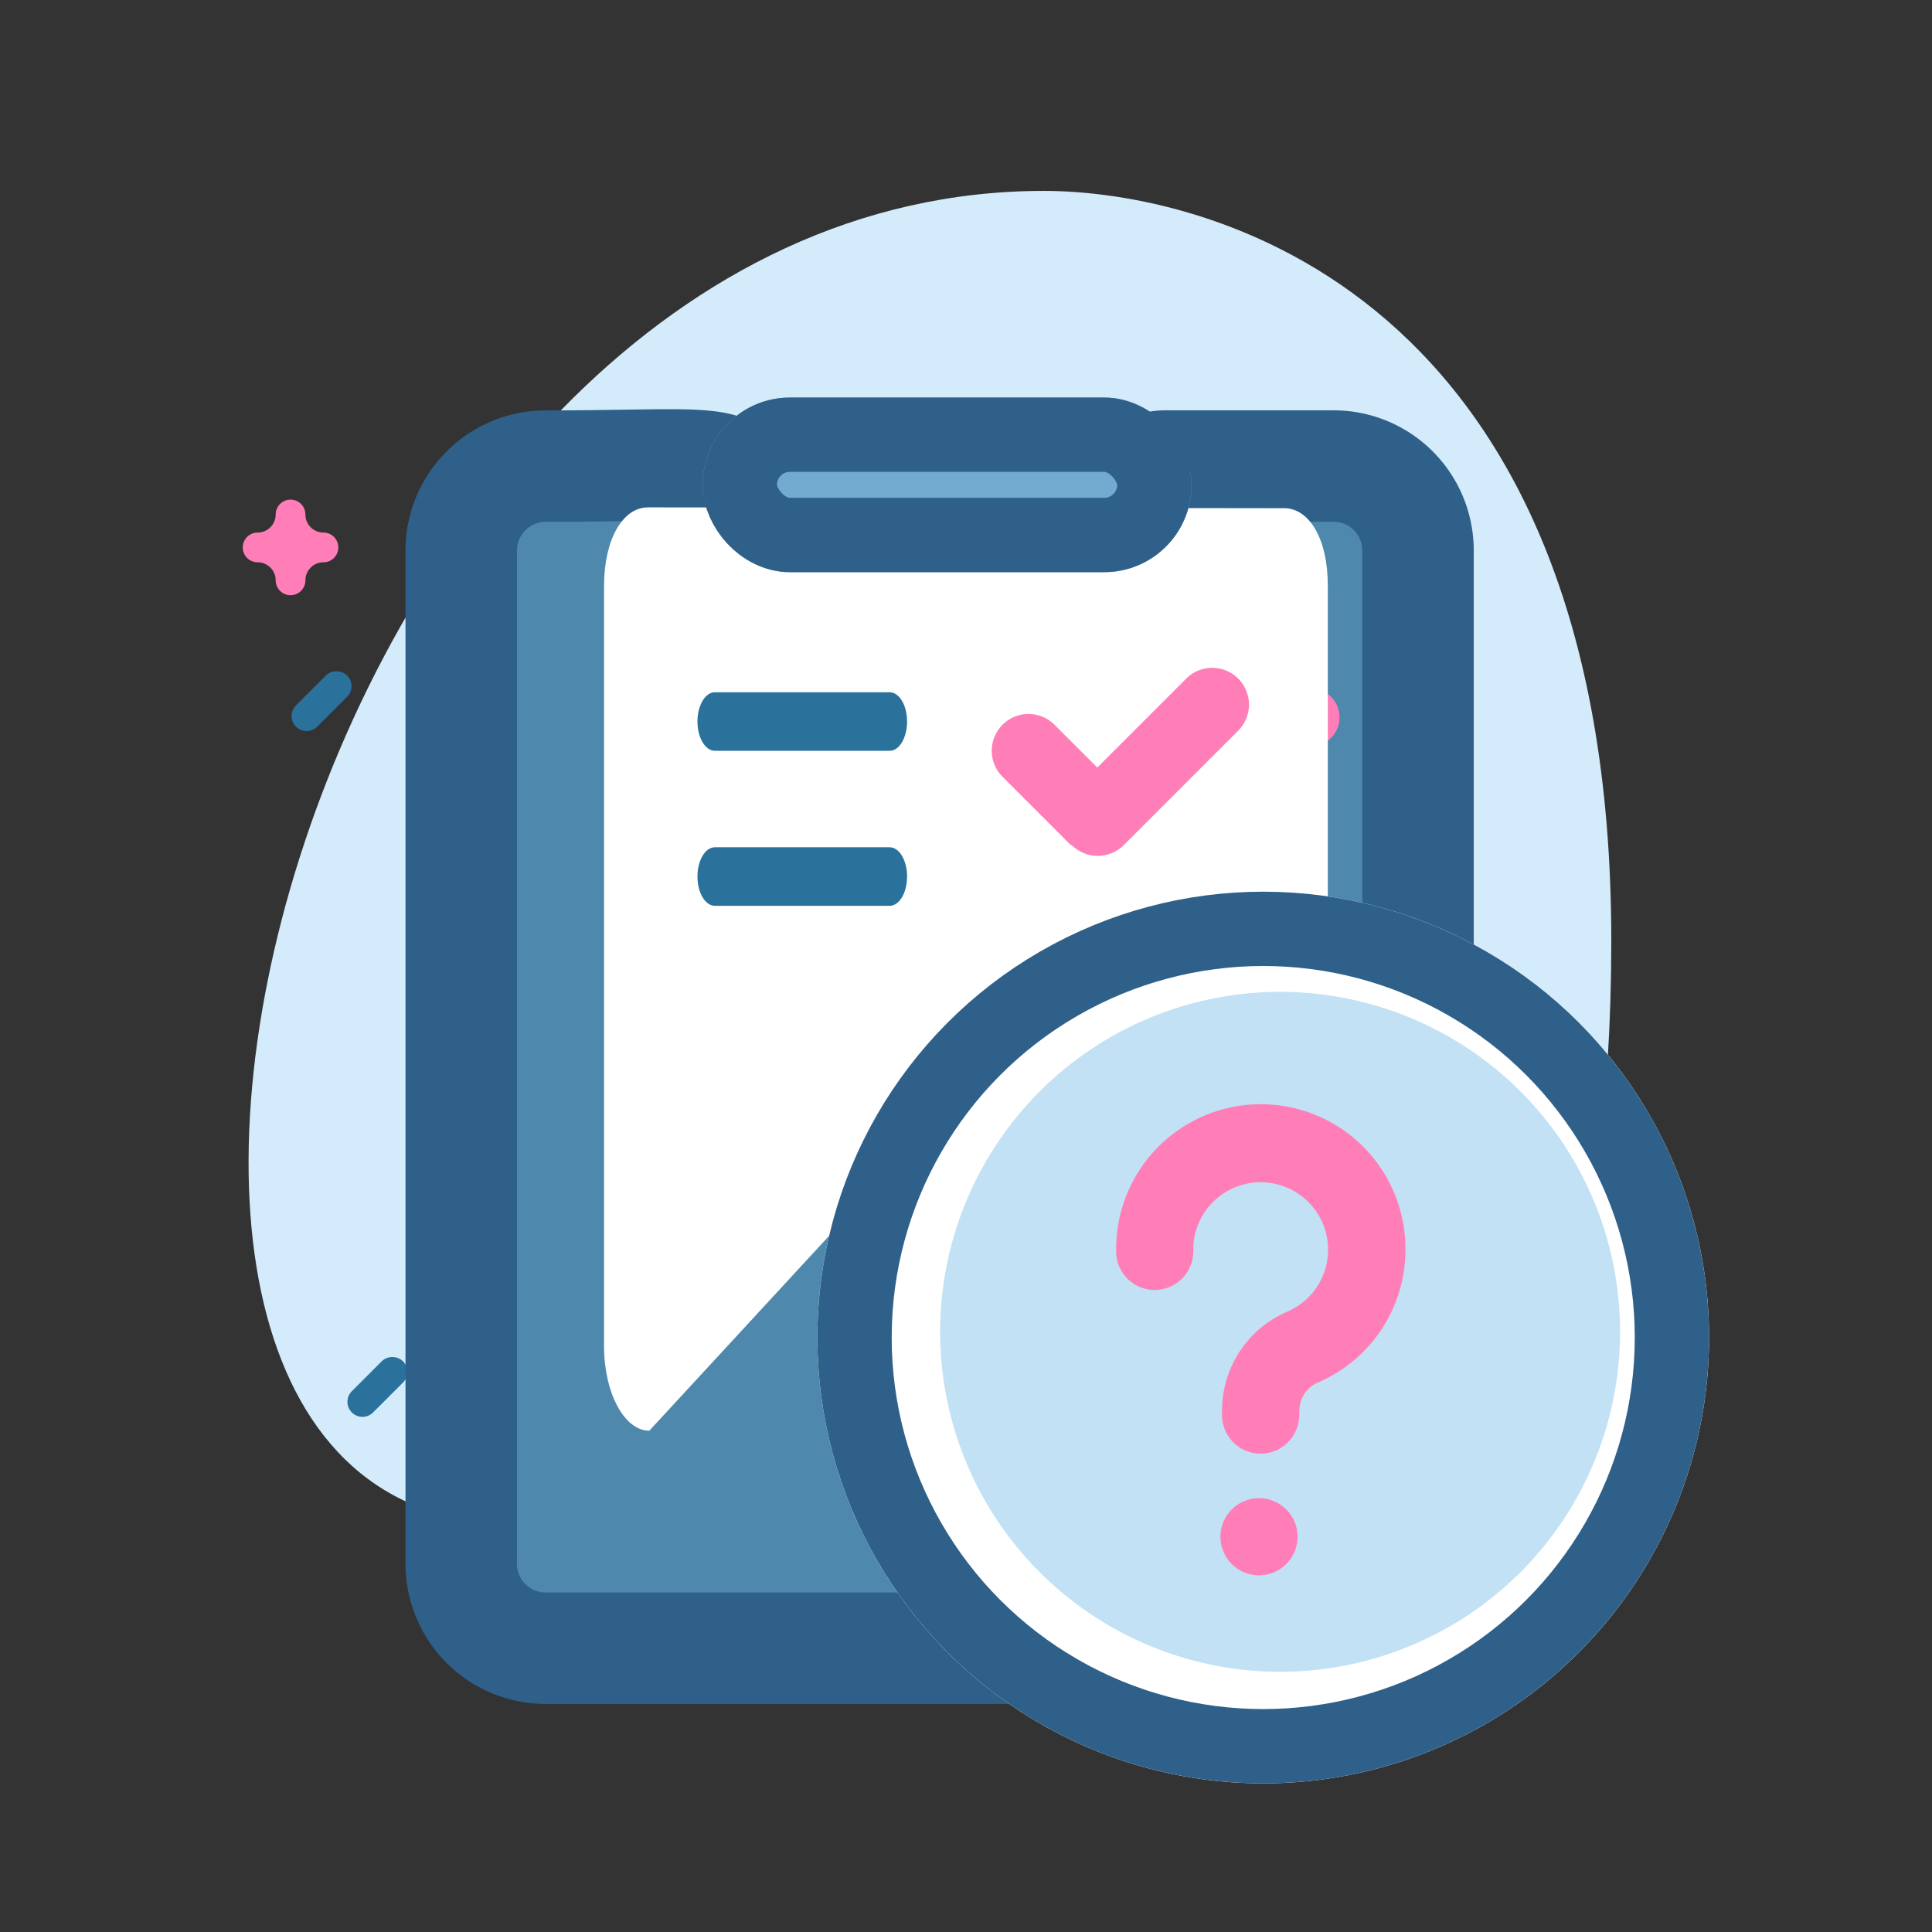 <svg xmlns="http://www.w3.org/2000/svg" width="26" height="26" viewBox="0 0 26 26">
    <rect x="0" y="0" width="26" height="26" fill="#333333" stroke="none"/>
    <defs>
        <style>
            .cls-2{fill:#ff7eb8}.cls-3{fill:#2a719b}.cls-4{fill:none}.cls-5{fill:#4e89ad}.cls-11{stroke:none}
        </style>
    </defs>
    <g id="Booking_Request" transform="translate(-1357.214 -322.214)">
        <g id="Group_11979" transform="translate(1357 322)">
            <g id="Group_9859">
                <g id="Group_9871">
                    <path id="Path_2687" fill="#d3ebfa" d="M14.786 2.056C10.749 2.056 7.976 0 6.031 0S0 1.1 0 9.9s5.5 10.089 7.636 10.089c10.02.001 14.3-17.933 7.15-17.933z" transform="rotate(180 10.949 11.386)"/>
                    <path id="Path_1742" d="M395.8 45.13a.2.2 0 0 1 .2.2.243.243 0 0 0 .243.243.2.2 0 0 1 0 .4.243.243 0 0 0-.243.243.2.2 0 1 1-.4 0 .243.243 0 0 0-.243-.243.2.2 0 0 1 0-.4.243.243 0 0 0 .243-.243.2.2 0 0 1 .2-.2z" class="cls-2" transform="translate(-391.676 -38.192)"/>
                    <path id="Path_2578" d="M60.3 416.172a.2.2 0 0 1 .2.2.243.243 0 0 0 .243.243.2.2 0 0 1 0 .4.243.243 0 0 0-.243.243.2.2 0 1 1-.4 0 .243.243 0 0 0-.243-.243.2.2 0 1 1 0-.4.243.243 0 0 0 .243-.243.2.2 0 0 1 .2-.2z" class="cls-2" transform="translate(-38.781 -398.906)"/>
                    <path id="Path_1744" d="M451.479 82.339a.2.2 0 0 1 .143.345l-.4.4a.2.2 0 0 1-.286-.286l.4-.4a.2.2 0 0 1 .143-.059z" class="cls-3" transform="translate(-446.739 -73.091)"/>
                    <path id="Path_1745" d="M88.261 40.13a.2.2 0 0 1 .143.345l-.4.4a.2.2 0 0 1-.286-.286l.4-.4a.2.2 0 0 1 .143-.059z" class="cls-3" transform="translate(-66.076 -20.974)"/>
                    <path id="Path_2720" d="M88.261 40.13a.2.2 0 0 1 .143.345l-.4.4a.2.2 0 0 1-.286-.286l.4-.4a.2.2 0 0 1 .143-.059z" class="cls-3" transform="translate(-82.769 -21.653)"/>
                    <path id="Rectangle_2677" d="M0 0H26V26H0z" class="cls-4" transform="translate(.214 .214)"/>
                </g>
            </g>
        </g>
        <g id="Group_12025" transform="translate(1363.727 328.76)">
            <g id="Group_11977" transform="translate(7.367 8.763)">
                <path id="Path_4060" d="M9.819 15.583a5.777 5.777 0 0 1 1.165-3.483 13.286 13.286 0 0 1 3.835-2.858v6.344z" class="cls-5" transform="translate(-9.817 -9.239)"/>
            </g>
            <path id="Path_4203" d="M3.491 6.62V0H.98l-.4.188L.5.87v13.8l.159.736.916.313h10.933c-1-.914-.253-3.474-.412-4.613-3.314-1.1-8.604-1.945-8.605-4.486zm0 0" class="cls-5" transform="translate(-.496)"/>
        </g>
        <path id="Path_4042" fill="#4e89ad" stroke="#2e6089" stroke-width="1.5px" d="M41.742 45.83H31.136A1.136 1.136 0 0 1 30 44.694V31.058a1.136 1.136 0 0 1 1.136-1.136c2.792 0 2.672-.234 2.652 1.085v-.419h5.3V30.3a.379.379 0 0 1 .379-.379h2.273a1.136 1.136 0 0 1 1.136 1.136v13.637a1.136 1.136 0 0 1-1.134 1.136z" transform="translate(1333.421 298.565)"/>
        <path id="Path_4204" d="M45.91 86.758h-3.555a.38.38 0 0 1 0-.758h3.555a.38.38 0 0 1 0 .758z" class="cls-3" transform="translate(1325.527 246.043)"/>
        <path id="Path_4205" d="M44.463 86.758h-2.239c-.124 0-.224-.17-.224-.379s.1-.379.224-.379h2.239c.124 0 .224.17.224.379s-.1.379-.224.379z" class="cls-3" transform="translate(1325.527 247.453)"/>
        <path id="Path_4048" d="M72.9 52.634l-.732-.731a.39.39 0 0 1 .55-.552l.456.456.944-.942a.39.39 0 0 1 .55.552l-1.217 1.217a.39.39 0 0 1-.552 0z" class="cls-2" transform="translate(1300.47 280.715)"/>
        <path id="Path_4049" d="M73.186 69.271l-.894-.9a.477.477 0 0 1 .672-.663l.558.558 1.154-1.152a.477.477 0 0 1 .672.675l-1.488 1.49a.477.477 0 0 1-.675-.012z" class="cls-2" transform="translate(1298.016 269.438)"/>
        <path id="Path_4374" fill="#fff" d="M.588.126L9.15.137c.336 0 .587.411.587 1.039v10.243c0 .629-.272 1.138-.609 1.138L4.806 8l-4.2 4.552c-.336 0-.609-.51-.609-1.138V1.176C0 .548.252.126.588.126z" transform="translate(1365.346 328.916)"/>
        <path id="Path_4375" d="M73.126 53.136l-.928-.928a.495.495 0 0 1 .7-.7l.579.579 1.2-1.2a.495.495 0 0 1 .7.7l-1.544 1.544a.495.495 0 0 1-.7 0z" class="cls-2" transform="translate(1298.504 280.456)"/>
        <path id="Path_4376" d="M44.587 70.788h-2.352c-.13 0-.235-.176-.235-.394s.105-.394.235-.394h2.351c.13 0 .235.176.235.394s-.105.394-.234.394z" class="cls-3" transform="translate(1324.6 261.53)"/>
        <path id="Path_4377" d="M44.587 70.788h-2.352c-.13 0-.235-.176-.235-.394s.105-.394.235-.394h2.351c.13 0 .235.176.235.394s-.105.394-.234.394z" class="cls-3" transform="translate(1324.6 263.616)"/>
        <g id="Rectangle_2614" fill="#73aacf" stroke="#2e6089" transform="translate(1366.67 327.564)">
            <rect width="6.579" height="2.35" class="cls-11" rx="1.175"/>
            <rect width="5.579" height="1.35" x=".5" y=".5" class="cls-4" rx=".675"/>
        </g>
        <g id="Group_12585" transform="translate(1368.128 333.823)">
            <g id="Group_12589">
                <g id="Ellipse_700" fill="#fff" stroke="#2e6089" transform="translate(.086 .391)">
                    <circle cx="6" cy="6" r="6" class="cls-11"/>
                    <circle cx="6" cy="6" r="5.5" class="cls-4"/>
                </g>
                <path id="Path_4354" fill="#c2e1f4" d="M153.646 148.575a4.575 4.575 0 1 1-4.575-4.575 4.575 4.575 0 0 1 4.575 4.575zm0 0" transform="translate(-142.758 -142.261)"/>
                <path id="question_1_" d="M302.922 5.291a.519.519 0 0 0-.519.519.519.519 0 0 0 .519.519.519.519 0 0 0 .519-.519.519.519 0 0 0-.519-.519zm.544-1.141v-.033a.411.411 0 0 1 .245-.381 1.943 1.943 0 0 0 1.182-1.79v-.022a1.944 1.944 0 0 0-3.893.023.519.519 0 1 0 1.037 0 .907.907 0 0 1 1.815 0v.015a.907.907 0 0 1-.552.82 1.446 1.446 0 0 0-.875 1.335v.033a.519.519 0 1 0 1.037 0z" class="cls-2" transform="translate(-296.893 3.262)"/>
            </g>
        </g>
    </g>
</svg>
